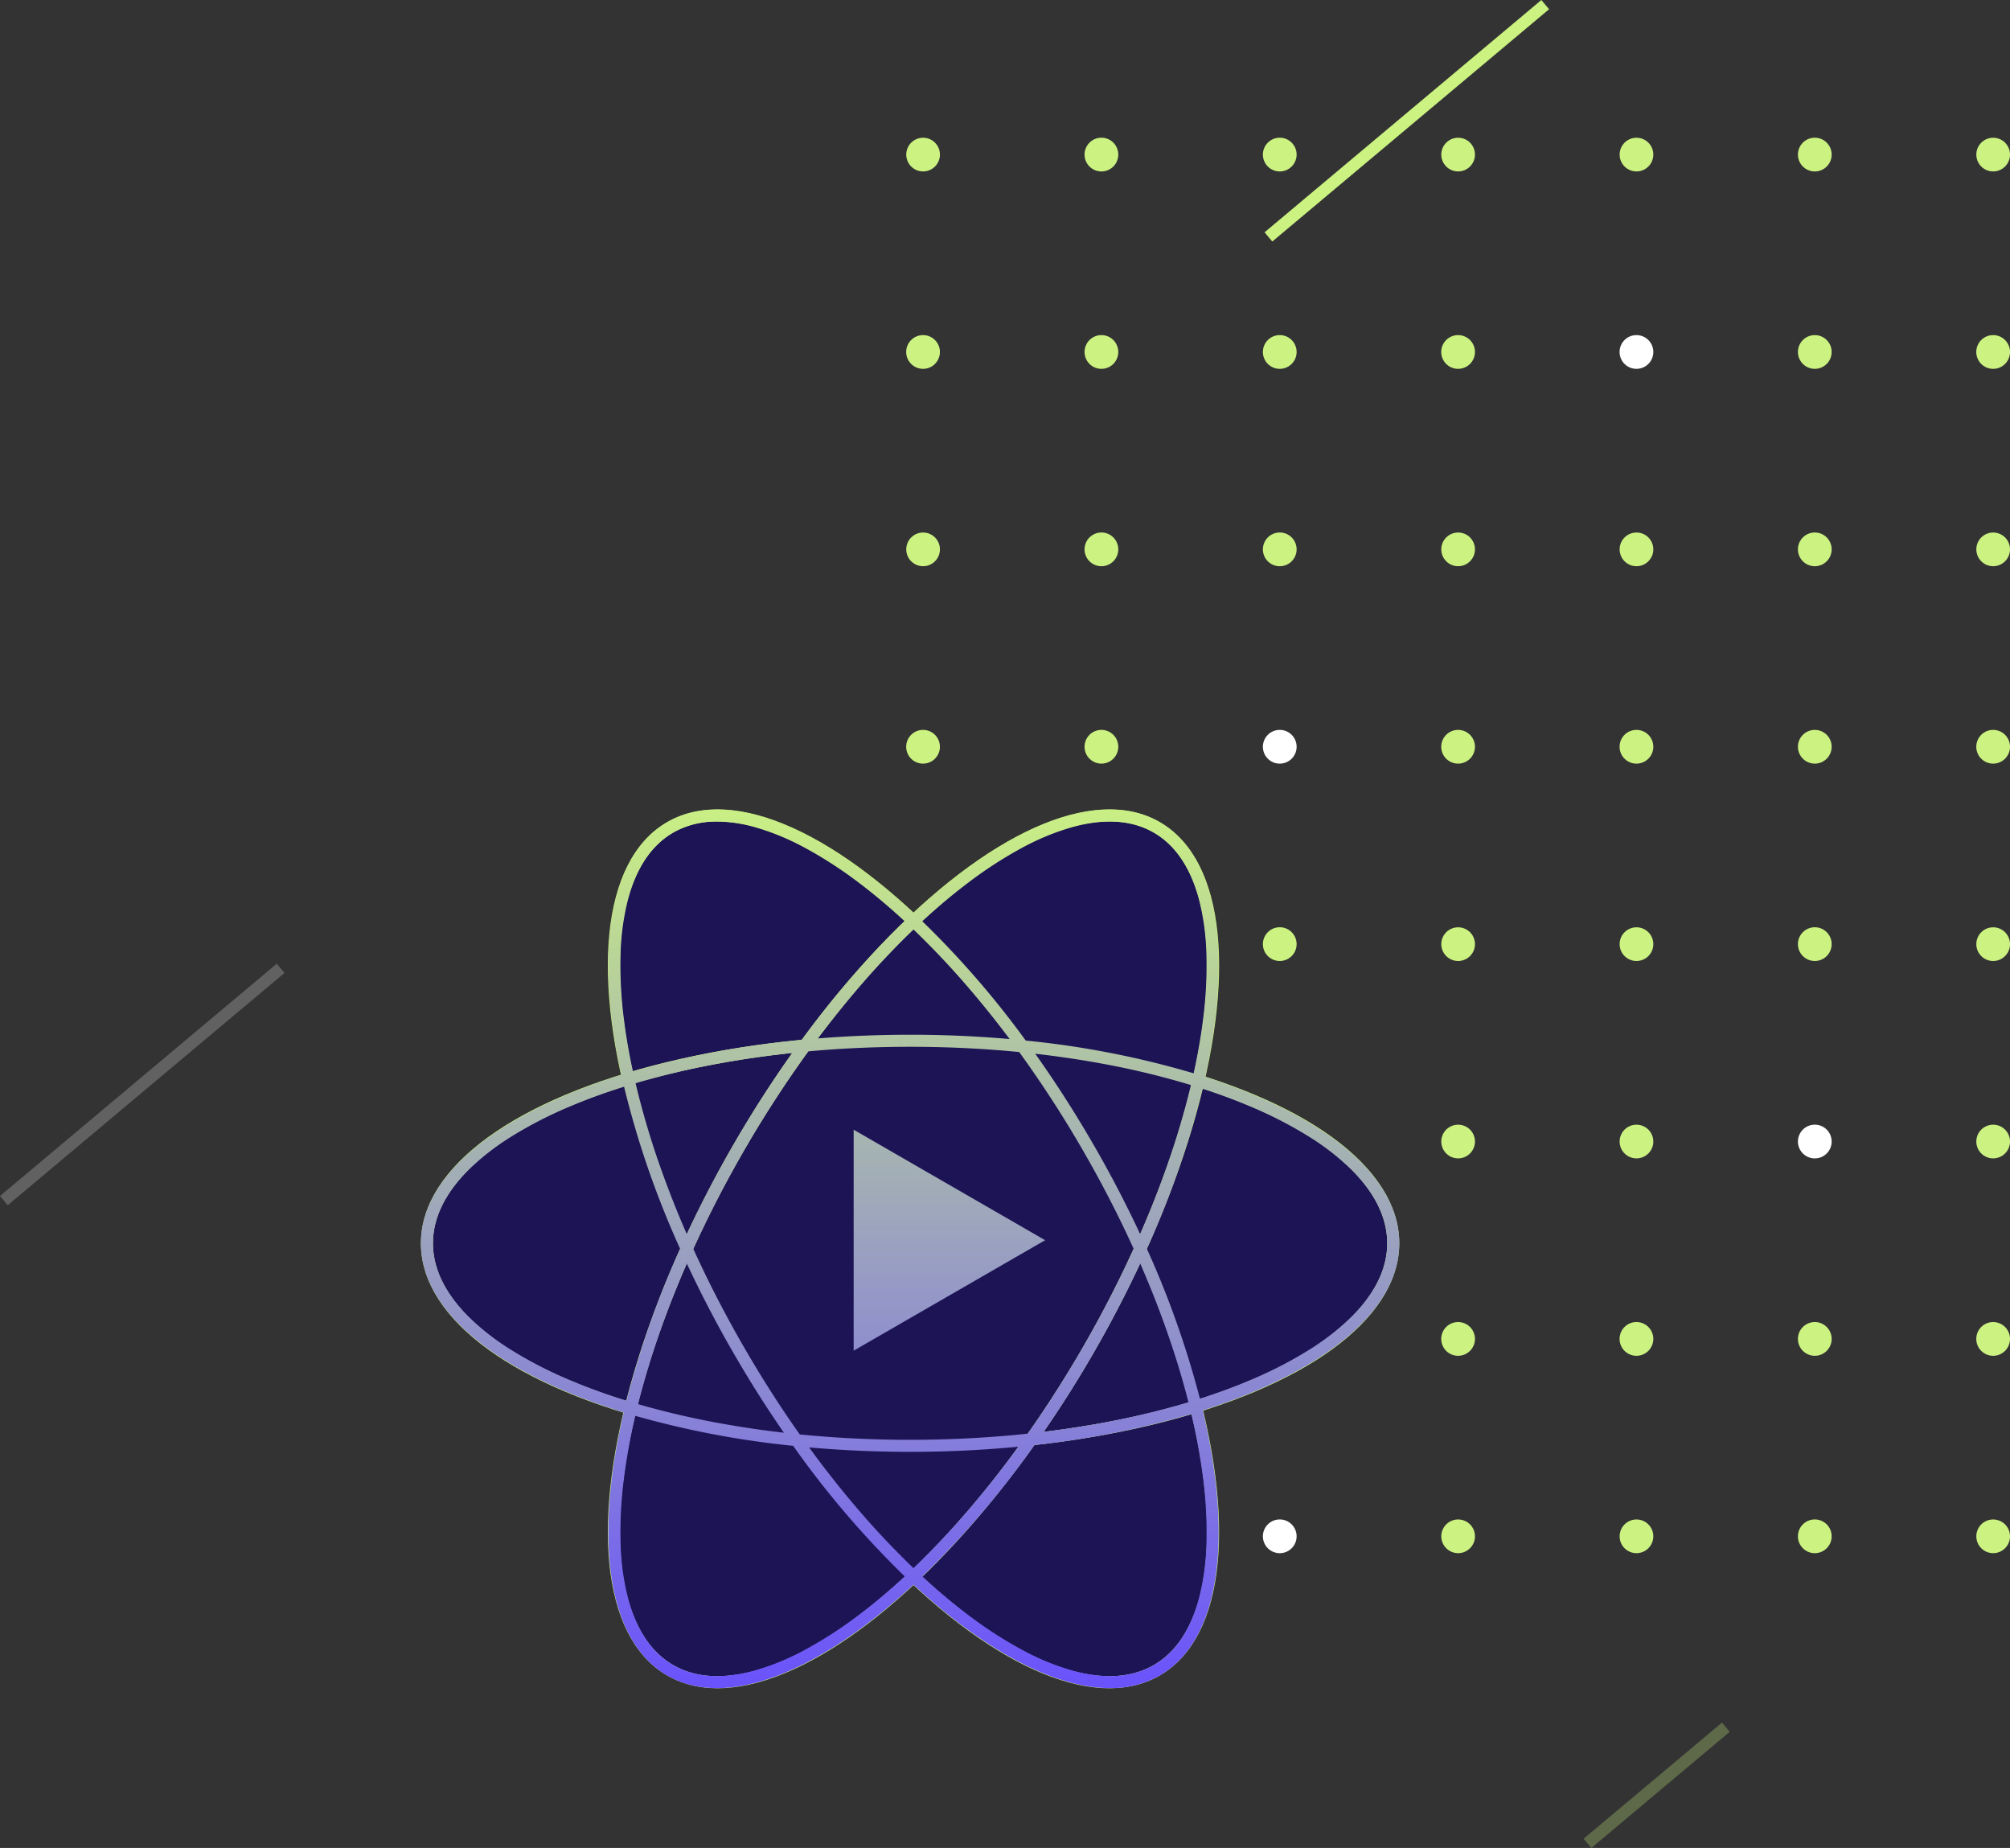 <svg xmlns="http://www.w3.org/2000/svg" xmlns:xlink="http://www.w3.org/1999/xlink" width="333.792" height="306.816" viewBox="0 0 333.792 306.816">
  <rect x="0" y="0" width="333.792" height="306.816" fill="#333333" stroke="none"/>
  <defs>
    <linearGradient id="linear-gradient" x1="0.5" x2="0.5" y2="1" gradientUnits="objectBoundingBox">
      <stop offset="0" stop-color="#ccf381"/>
      <stop offset="1" stop-color="#684eff"/>
    </linearGradient>
  </defs>
  <g id="Group_492" data-name="Group 492" transform="translate(-306.208 -960.13)">
    <g id="Group_480" data-name="Group 480" transform="translate(380.095 936.277)">
      <circle id="Ellipse_40" data-name="Ellipse 40" cx="2.797" cy="2.797" r="2.797" transform="translate(76.61 46.723)" fill="#ccf381"/>
      <path id="Path_471" data-name="Path 471" d="M95.056,49.518a2.8,2.8,0,1,1-2.8-2.8A2.8,2.8,0,0,1,95.056,49.518Z" transform="translate(16.765 0.001)" fill="#ccf381"/>
      <path id="Path_472" data-name="Path 472" d="M107.906,49.518a2.8,2.8,0,1,1-2.8-2.8A2.8,2.8,0,0,1,107.906,49.518Z" transform="translate(33.53 0.001)" fill="#ccf381"/>
      <circle id="Ellipse_41" data-name="Ellipse 41" cx="2.797" cy="2.797" r="2.797" transform="translate(165.461 46.723)" fill="#ccf381"/>
      <circle id="Ellipse_42" data-name="Ellipse 42" cx="2.797" cy="2.797" r="2.797" transform="translate(195.078 46.723)" fill="#ccf381"/>
      <path id="Path_473" data-name="Path 473" d="M146.462,49.518a2.8,2.8,0,1,1-2.8-2.8A2.8,2.8,0,0,1,146.462,49.518Z" transform="translate(83.826 0.001)" fill="#ccf381"/>
      <circle id="Ellipse_43" data-name="Ellipse 43" cx="2.797" cy="2.797" r="2.797" transform="translate(254.312 46.723)" fill="#ccf381"/>
      <path id="Path_474" data-name="Path 474" d="M82.2,63.739a2.8,2.8,0,1,1-2.8-2.8A2.8,2.8,0,0,1,82.2,63.739Z" transform="translate(0 18.552)" fill="#ccf381"/>
      <path id="Path_475" data-name="Path 475" d="M95.056,63.739a2.8,2.8,0,1,1-2.8-2.8A2.8,2.8,0,0,1,95.056,63.739Z" transform="translate(16.765 18.552)" fill="#ccf381"/>
      <path id="Path_476" data-name="Path 476" d="M107.906,63.739a2.8,2.8,0,1,1-2.8-2.8A2.8,2.8,0,0,1,107.906,63.739Z" transform="translate(33.53 18.552)" fill="#ccf381"/>
      <path id="Path_477" data-name="Path 477" d="M120.758,63.739a2.8,2.8,0,1,1-2.8-2.8A2.8,2.8,0,0,1,120.758,63.739Z" transform="translate(50.295 18.552)" fill="#ccf381"/>
      <path id="Path_478" data-name="Path 478" d="M133.61,63.739a2.8,2.8,0,1,1-2.8-2.8A2.8,2.8,0,0,1,133.61,63.739Z" transform="translate(67.061 18.552)" fill="#fff"/>
      <path id="Path_479" data-name="Path 479" d="M146.462,63.739a2.8,2.8,0,1,1-2.8-2.8A2.8,2.8,0,0,1,146.462,63.739Z" transform="translate(83.826 18.552)" fill="#ccf381"/>
      <path id="Path_480" data-name="Path 480" d="M159.314,63.739a2.8,2.8,0,1,1-2.8-2.8A2.8,2.8,0,0,1,159.314,63.739Z" transform="translate(100.591 18.552)" fill="#ccf381"/>
      <circle id="Ellipse_44" data-name="Ellipse 44" cx="2.797" cy="2.797" r="2.797" transform="translate(76.61 112.267)" fill="#ccf381"/>
      <path id="Path_481" data-name="Path 481" d="M95.056,77.96a2.8,2.8,0,1,1-2.8-2.8A2.8,2.8,0,0,1,95.056,77.96Z" transform="translate(16.765 37.103)" fill="#ccf381"/>
      <path id="Path_482" data-name="Path 482" d="M107.906,77.96a2.8,2.8,0,1,1-2.8-2.8A2.8,2.8,0,0,1,107.906,77.96Z" transform="translate(33.53 37.103)" fill="#ccf381"/>
      <circle id="Ellipse_45" data-name="Ellipse 45" cx="2.797" cy="2.797" r="2.797" transform="translate(165.461 112.267)" fill="#ccf381"/>
      <circle id="Ellipse_46" data-name="Ellipse 46" cx="2.797" cy="2.797" r="2.797" transform="translate(195.078 112.267)" fill="#ccf381"/>
      <path id="Path_483" data-name="Path 483" d="M146.462,77.96a2.8,2.8,0,1,1-2.8-2.8A2.8,2.8,0,0,1,146.462,77.96Z" transform="translate(83.826 37.103)" fill="#ccf381"/>
      <circle id="Ellipse_47" data-name="Ellipse 47" cx="2.797" cy="2.797" r="2.797" transform="translate(254.312 112.267)" fill="#ccf381"/>
      <path id="Path_484" data-name="Path 484" d="M82.2,92.184a2.8,2.8,0,1,1-2.8-2.8A2.8,2.8,0,0,1,82.2,92.184Z" transform="translate(0 55.653)" fill="#ccf381"/>
      <path id="Path_485" data-name="Path 485" d="M95.056,92.184a2.8,2.8,0,1,1-2.8-2.8A2.8,2.8,0,0,1,95.056,92.184Z" transform="translate(16.765 55.653)" fill="#ccf381"/>
      <path id="Path_486" data-name="Path 486" d="M107.906,92.184a2.8,2.8,0,1,1-2.8-2.8A2.8,2.8,0,0,1,107.906,92.184Z" transform="translate(33.53 55.653)" fill="#fff"/>
      <path id="Path_487" data-name="Path 487" d="M120.758,92.184a2.8,2.8,0,1,1-2.8-2.8A2.8,2.8,0,0,1,120.758,92.184Z" transform="translate(50.295 55.653)" fill="#ccf381"/>
      <path id="Path_488" data-name="Path 488" d="M133.61,92.184a2.8,2.8,0,1,1-2.8-2.8A2.8,2.8,0,0,1,133.61,92.184Z" transform="translate(67.061 55.653)" fill="#ccf381"/>
      <path id="Path_489" data-name="Path 489" d="M146.462,92.184a2.8,2.8,0,1,1-2.8-2.8A2.8,2.8,0,0,1,146.462,92.184Z" transform="translate(83.826 55.653)" fill="#ccf381"/>
      <path id="Path_490" data-name="Path 490" d="M159.314,92.184a2.8,2.8,0,1,1-2.8-2.8A2.8,2.8,0,0,1,159.314,92.184Z" transform="translate(100.591 55.653)" fill="#ccf381"/>
      <circle id="Ellipse_48" data-name="Ellipse 48" cx="2.797" cy="2.797" r="2.797" transform="translate(76.61 177.812)" fill="#ccf381"/>
      <path id="Path_491" data-name="Path 491" d="M95.056,106.4a2.8,2.8,0,1,1-2.8-2.8A2.8,2.8,0,0,1,95.056,106.4Z" transform="translate(16.765 74.204)" fill="#ccf381"/>
      <path id="Path_492" data-name="Path 492" d="M107.906,106.4a2.8,2.8,0,1,1-2.8-2.8A2.8,2.8,0,0,1,107.906,106.4Z" transform="translate(33.53 74.204)" fill="#ccf381"/>
      <circle id="Ellipse_49" data-name="Ellipse 49" cx="2.797" cy="2.797" r="2.797" transform="translate(165.461 177.812)" fill="#ccf381"/>
      <circle id="Ellipse_50" data-name="Ellipse 50" cx="2.797" cy="2.797" r="2.797" transform="translate(195.078 177.812)" fill="#ccf381"/>
      <path id="Path_493" data-name="Path 493" d="M146.462,106.4a2.8,2.8,0,1,1-2.8-2.8A2.8,2.8,0,0,1,146.462,106.4Z" transform="translate(83.826 74.204)" fill="#ccf381"/>
      <circle id="Ellipse_51" data-name="Ellipse 51" cx="2.797" cy="2.797" r="2.797" transform="translate(254.312 177.812)" fill="#ccf381"/>
      <circle id="Ellipse_52" data-name="Ellipse 52" cx="2.797" cy="2.797" r="2.797" transform="translate(76.61 210.584)" fill="#ccf381"/>
      <path id="Path_494" data-name="Path 494" d="M95.056,120.626a2.8,2.8,0,1,1-2.8-2.8A2.8,2.8,0,0,1,95.056,120.626Z" transform="translate(16.765 92.755)" fill="#ccf381"/>
      <path id="Path_495" data-name="Path 495" d="M107.906,120.626a2.8,2.8,0,1,1-2.8-2.8A2.8,2.8,0,0,1,107.906,120.626Z" transform="translate(33.53 92.755)" fill="#ccf381"/>
      <circle id="Ellipse_53" data-name="Ellipse 53" cx="2.797" cy="2.797" r="2.797" transform="translate(165.461 210.584)" fill="#ccf381"/>
      <circle id="Ellipse_54" data-name="Ellipse 54" cx="2.797" cy="2.797" r="2.797" transform="translate(195.078 210.584)" fill="#ccf381"/>
      <path id="Path_496" data-name="Path 496" d="M146.462,120.626a2.8,2.8,0,1,1-2.8-2.8A2.8,2.8,0,0,1,146.462,120.626Z" transform="translate(83.826 92.755)" fill="#fff"/>
      <circle id="Ellipse_55" data-name="Ellipse 55" cx="2.797" cy="2.797" r="2.797" transform="translate(254.312 210.584)" fill="#ccf381"/>
      <path id="Path_497" data-name="Path 497" d="M82.2,134.847a2.8,2.8,0,1,1-2.8-2.8A2.8,2.8,0,0,1,82.2,134.847Z" transform="translate(0 111.306)" fill="#ccf381"/>
      <path id="Path_498" data-name="Path 498" d="M95.056,134.847a2.8,2.8,0,1,1-2.8-2.8A2.8,2.8,0,0,1,95.056,134.847Z" transform="translate(16.765 111.306)" fill="#ccf381"/>
      <path id="Path_499" data-name="Path 499" d="M107.906,134.847a2.8,2.8,0,1,1-2.8-2.8A2.8,2.8,0,0,1,107.906,134.847Z" transform="translate(33.53 111.306)" fill="#ccf381"/>
      <path id="Path_500" data-name="Path 500" d="M120.758,134.847a2.8,2.8,0,1,1-2.8-2.8A2.8,2.8,0,0,1,120.758,134.847Z" transform="translate(50.295 111.306)" fill="#ccf381"/>
      <path id="Path_501" data-name="Path 501" d="M133.61,134.847a2.8,2.8,0,1,1-2.8-2.8A2.8,2.8,0,0,1,133.61,134.847Z" transform="translate(67.061 111.306)" fill="#ccf381"/>
      <path id="Path_502" data-name="Path 502" d="M146.462,134.847a2.8,2.8,0,1,1-2.8-2.8A2.8,2.8,0,0,1,146.462,134.847Z" transform="translate(83.826 111.306)" fill="#ccf381"/>
      <path id="Path_503" data-name="Path 503" d="M159.314,134.847a2.8,2.8,0,1,1-2.8-2.8A2.8,2.8,0,0,1,159.314,134.847Z" transform="translate(100.591 111.306)" fill="#ccf381"/>
      <circle id="Ellipse_56" data-name="Ellipse 56" cx="2.797" cy="2.797" r="2.797" transform="translate(76.61 276.129)" fill="#ccf381"/>
      <path id="Path_504" data-name="Path 504" d="M95.056,149.066a2.8,2.8,0,1,1-2.8-2.8A2.8,2.8,0,0,1,95.056,149.066Z" transform="translate(16.765 129.859)" fill="#ccf381"/>
      <path id="Path_505" data-name="Path 505" d="M107.906,149.066a2.8,2.8,0,1,1-2.8-2.8A2.8,2.8,0,0,1,107.906,149.066Z" transform="translate(33.53 129.859)" fill="#fff"/>
      <circle id="Ellipse_57" data-name="Ellipse 57" cx="2.797" cy="2.797" r="2.797" transform="translate(165.461 276.129)" fill="#ccf381"/>
      <circle id="Ellipse_58" data-name="Ellipse 58" cx="2.797" cy="2.797" r="2.797" transform="translate(195.078 276.129)" fill="#ccf381"/>
      <path id="Path_506" data-name="Path 506" d="M146.462,149.066a2.8,2.8,0,1,1-2.8-2.8A2.8,2.8,0,0,1,146.462,149.066Z" transform="translate(83.826 129.859)" fill="#ccf381"/>
      <circle id="Ellipse_59" data-name="Ellipse 59" cx="2.797" cy="2.797" r="2.797" transform="translate(254.312 276.129)" fill="#ccf381"/>
    </g>
    <g id="Group_451" data-name="Group 451" transform="translate(-13912.501 -12789.865)">
      <g id="flower" transform="translate(13795.605 13974.96)">
        <g id="logo_shape" data-name="logo shape" transform="translate(493 -105.736)">
          <g id="Ellipse_8" data-name="Ellipse 8" transform="translate(70.812 0) rotate(60)" fill="#1d1455" stroke="#ccf381" stroke-width="2">
            <ellipse cx="81.802" cy="34.539" rx="81.802" ry="34.539" stroke="none"/>
            <ellipse cx="81.802" cy="34.539" rx="80.802" ry="33.539" fill="none"/>
          </g>
          <g id="Ellipse_9" data-name="Ellipse 9" transform="translate(0 52.567)" fill="#1d1455" stroke="#ccf381" stroke-width="2">
            <ellipse cx="81.238" cy="34.626" rx="81.238" ry="34.626" stroke="none"/>
            <ellipse cx="81.238" cy="34.626" rx="80.238" ry="33.626" fill="none"/>
          </g>
          <g id="Ellipse_10" data-name="Ellipse 10" transform="translate(152.615 34.539) rotate(120)" fill="#1d1455" stroke="#ccf381" stroke-width="2">
            <ellipse cx="81.802" cy="34.539" rx="81.802" ry="34.539" stroke="none"/>
            <ellipse cx="81.802" cy="34.539" rx="80.802" ry="33.539" fill="none"/>
          </g>
        </g>
        <path id="Union_3" data-name="Union 3" d="M-12311.3-13595.221c-15.6,14.455-30.985,20.806-40.9,15.08-10.031-5.789-12.157-22.607-7.224-43.686-20.4-6.29-33.679-16.521-33.679-28.076,0-11.479,13.107-21.654,33.29-27.955-4.423-20.271-2.145-36.335,7.612-41.967,9.914-5.726,25.3.627,40.9,15.082,15.6-14.455,30.986-20.808,40.9-15.082,9.811,5.662,12.06,21.875,7.539,42.3,19.584,6.322,32.236,16.342,32.236,27.62,0,11.354-12.823,21.433-32.63,27.747,5.034,21.232,2.938,38.2-7.146,44.015a16.288,16.288,0,0,1-8.271,2.092C-12287.933-13578.047-12299.555-13584.337-12311.3-13595.221Zm8.976,4.949a69.56,69.56,0,0,0,9.156,5.924,40.7,40.7,0,0,0,8.433,3.432c5.287,1.424,9.777,1.1,13.337-.954s6.082-5.783,7.5-11.072a40.7,40.7,0,0,0,1.244-9.019,69.3,69.3,0,0,0-.551-10.89,101.988,101.988,0,0,0-1.954-10.714,148.735,148.735,0,0,1-26.051,5.16,154.353,154.353,0,0,1-18.629,21.812Q-12306.088-13593.121-12302.327-13590.271Zm-57.063-22.579a69.277,69.277,0,0,0-.552,10.886,40.7,40.7,0,0,0,1.244,9.022c1.413,5.289,3.936,9.015,7.5,11.072s8.05,2.378,13.337.954a40.7,40.7,0,0,0,8.433-3.432,69.56,69.56,0,0,0,9.156-5.924q3.754-2.843,7.519-6.32a154.161,154.161,0,0,1-18.535-21.681,151.294,151.294,0,0,1-26.217-4.98A101.292,101.292,0,0,0-12359.391-13612.851Zm37.979,4.066a137.815,137.815,0,0,0,10.109,10.823,138.205,138.205,0,0,0,10.112-10.823q3.76-4.462,7.313-9.344c-5.788.558-11.807.853-17.989.853-5.751,0-11.364-.255-16.777-.739Q-12325.133-13613.2-12321.411-13608.784Zm9.546-10.49a184.719,184.719,0,0,0,19.54-1.018q4.837-6.861,9.2-14.421c3.109-5.387,5.912-10.826,8.384-16.27-2.472-5.443-5.274-10.883-8.384-16.269a187.642,187.642,0,0,0-10.625-16.4c-5.9-.58-11.955-.872-18.118-.872-5.743,0-11.394.254-16.909.757a187.892,187.892,0,0,0-10.708,16.519c-3.109,5.385-5.912,10.825-8.385,16.27,2.473,5.443,5.275,10.883,8.385,16.269q4.395,7.611,9.295,14.546C-12324.226-13619.574-12318.1-13619.274-12311.865-13619.274Zm-31.267-2.688q5.051.91,10.308,1.514c-2.9-4.187-5.707-8.616-8.389-13.261-2.865-4.963-5.446-9.932-7.735-14.843q-2.164,4.964-3.954,9.914a139.314,139.314,0,0,0-4.139,13.443A136.846,136.846,0,0,0-12343.132-13621.963Zm61.74-11.751c-2.651,4.593-5.427,8.974-8.29,13.119q4.617-.564,9.083-1.368a135.357,135.357,0,0,0,14.956-3.543q-1.613-6.36-4.06-13.133-1.787-4.945-3.955-9.915C-12275.946-13643.643-12278.526-13638.676-12281.392-13633.714Zm-87.135-40.833a68.688,68.688,0,0,0-9.636,4.977,40.54,40.54,0,0,0-7.141,5.6c-3.849,3.881-5.8,7.939-5.8,12.068s1.954,8.188,5.8,12.071a40.307,40.307,0,0,0,7.141,5.6,68.07,68.07,0,0,0,9.636,4.977,99.48,99.48,0,0,0,9.572,3.488,154.207,154.207,0,0,1,8.9-25.212,151.94,151.94,0,0,1-9.312-26.921Q-12364.216-13676.382-12368.526-13674.547Zm104.792,48.448q4.5-1.441,8.53-3.159a68.109,68.109,0,0,0,9.635-4.977,40.378,40.378,0,0,0,7.137-5.6c3.854-3.884,5.8-7.942,5.8-12.071s-1.95-8.187-5.8-12.068a40.612,40.612,0,0,0-7.137-5.6,68.728,68.728,0,0,0-9.635-4.977q-3.836-1.633-8.109-3.021a152.462,152.462,0,0,1-9.233,26.585A154.524,154.524,0,0,1-12263.734-13626.1Zm-89.168-37.225q1.787,4.944,3.955,9.913c2.289-4.91,4.869-9.879,7.734-14.841,3.11-5.388,6.4-10.49,9.789-15.256q-5.977.637-11.708,1.668a136.485,136.485,0,0,0-14.326,3.354A136.757,136.757,0,0,0-12352.9-13663.323Zm71.511-4.928c2.865,4.962,5.445,9.93,7.734,14.84q2.165-4.964,3.955-9.915a137.235,137.235,0,0,0,4.48-14.842,134.839,134.839,0,0,0-15.377-3.671q-5.139-.924-10.486-1.533C-12287.726-13678.646-12284.473-13673.588-12281.392-13668.251Zm16.616-11.87q1.017-4.63,1.563-8.992a69.288,69.288,0,0,0,.551-10.887,40.672,40.672,0,0,0-1.24-9.019c-1.417-5.293-3.936-9.019-7.5-11.075s-8.047-2.378-13.337-.955a40.757,40.757,0,0,0-8.433,3.433,69.177,69.177,0,0,0-9.152,5.924q-3.759,2.843-7.523,6.322a152.032,152.032,0,0,1,17.186,19.814A149.662,149.662,0,0,1-12264.775-13680.121Zm-86.428-39.973c-3.56,2.057-6.082,5.782-7.5,11.075a40.9,40.9,0,0,0-1.24,9.019,69.348,69.348,0,0,0,.552,10.89q.524,4.206,1.492,8.673a152.041,152.041,0,0,1,28.043-5.239,151.9,151.9,0,0,1,17.1-19.694q-3.76-3.473-7.523-6.321a69.177,69.177,0,0,0-9.152-5.924,40.757,40.757,0,0,0-8.433-3.433,23.5,23.5,0,0,0-6.067-.869A14.3,14.3,0,0,0-12351.2-13720.094Zm55.865,34.282q-2.861-3.814-5.855-7.368A137.8,137.8,0,0,0-12311.3-13704a137.624,137.624,0,0,0-10.109,10.822q-2.953,3.5-5.778,7.266c4.963-.4,10.085-.615,15.324-.615C-12306.2-13686.529-12300.675-13686.281-12295.338-13685.812Zm-25.9,15.052,31.8,18.348-31.8,18.344Z" transform="translate(12886.104 13633.358)" fill="url(#linear-gradient)"/>
      </g>
      <line id="Line_41" data-name="Line 41" x2="60" transform="translate(14265.314 13910.762) rotate(140)" fill="none" stroke="#fff" stroke-width="2" opacity="0.23"/>
      <line id="Line_43" data-name="Line 43" x2="60" transform="translate(14475.314 13750.762) rotate(140)" fill="none" stroke="#ccf381" stroke-width="2" style="mix-blend-mode: overlay;isolation: isolate"/>
      <line id="Line_42" data-name="Line 42" x2="30" transform="translate(14505.314 14036.762) rotate(140)" fill="none" stroke="#ccf381" stroke-width="2" opacity="0.28"/>
    </g>
  </g>
</svg>
